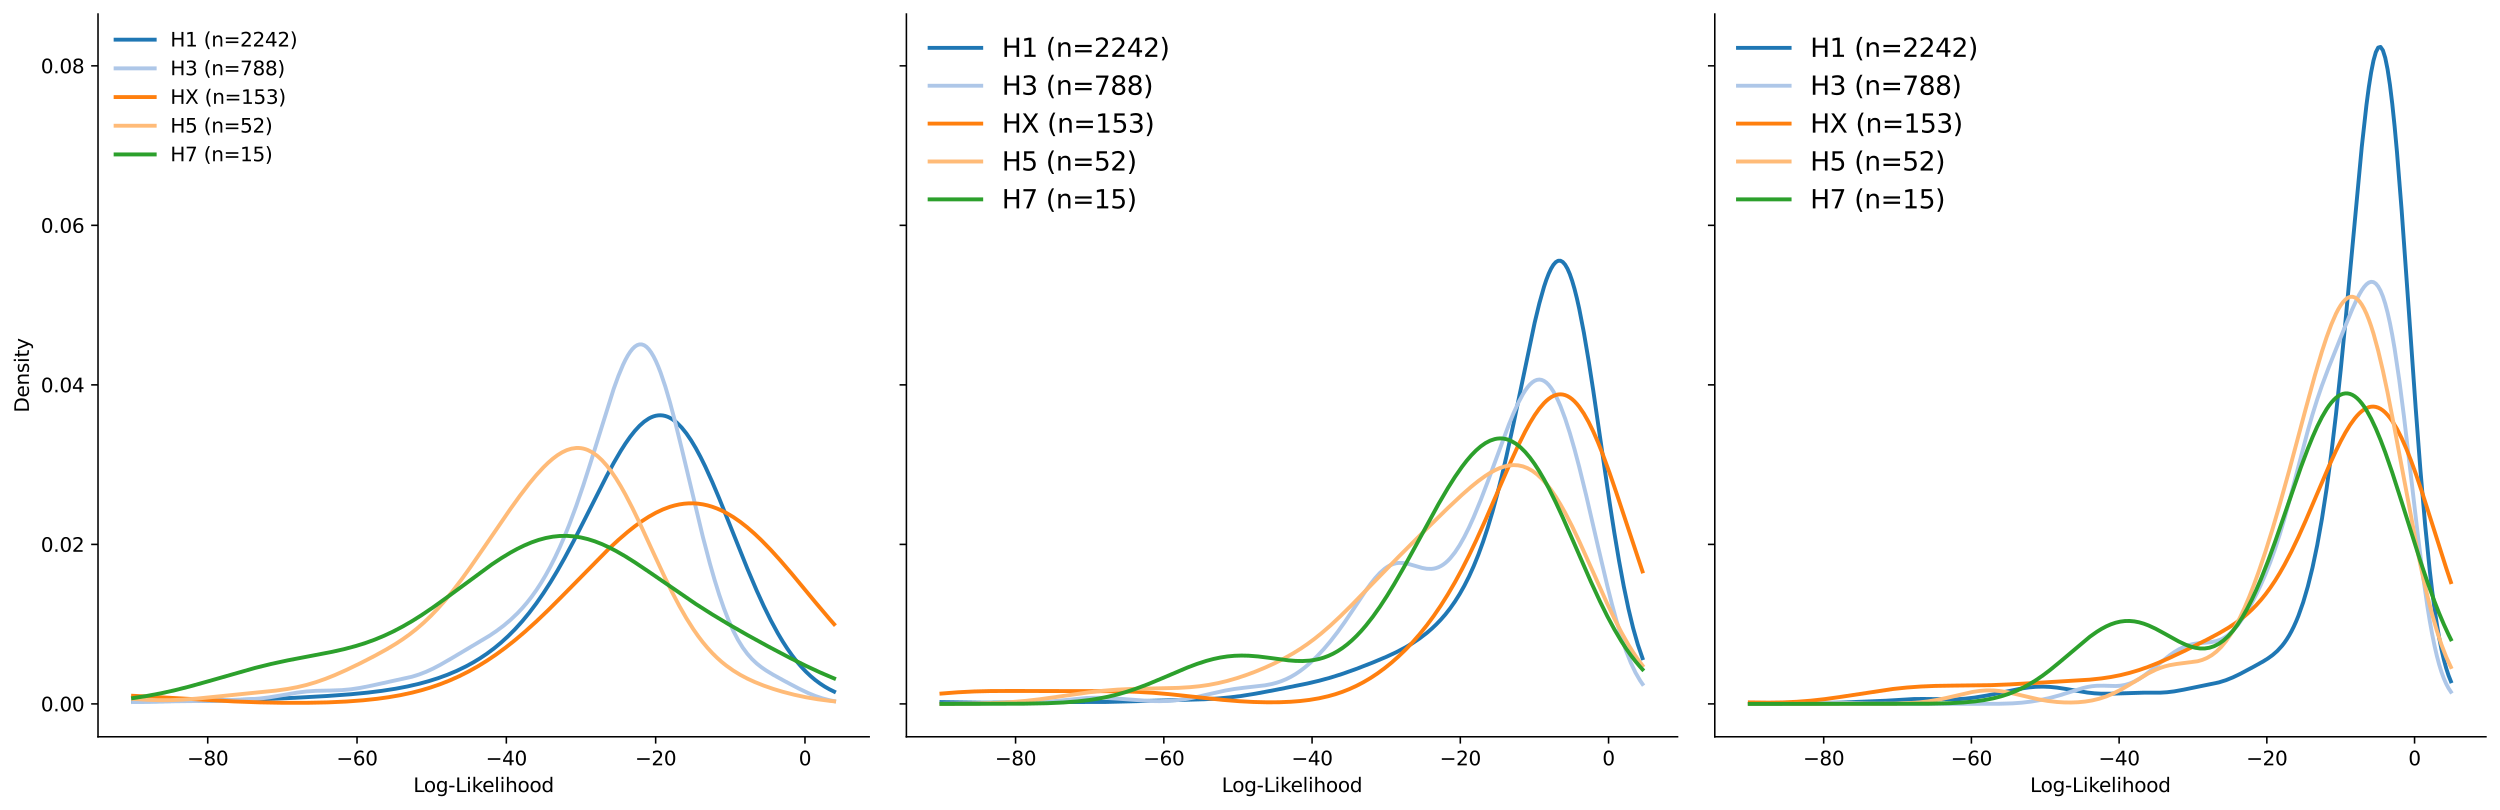 <?xml version="1.0" encoding="utf-8" standalone="no"?>
<!DOCTYPE svg PUBLIC "-//W3C//DTD SVG 1.1//EN"
  "http://www.w3.org/Graphics/SVG/1.1/DTD/svg11.dtd">
<svg xmlns:xlink="http://www.w3.org/1999/xlink" width="1279.02pt" height="414.492pt" viewBox="0 0 1279.02 414.492" xmlns="http://www.w3.org/2000/svg" version="1.1">
 <defs>
  <style type="text/css">*{stroke-linejoin: round; stroke-linecap: butt}</style>
 </defs>
 <g id="figure_1">
  <g id="patch_1">
   <path d="M 0 414.492 
L 1279.02 414.492 
L 1279.02 0 
L 0 0 
L 0 414.492 
z
" style="fill: none"/>
  </g>
  <g id="axes_1">
   <g id="patch_2">
    <path d="M 50.144 376.936 
L 444.668 376.936 
L 444.668 7.2 
L 50.144 7.2 
L 50.144 376.936 
z
" style="fill: none"/>
   </g>
   <g id="matplotlib.axis_1">
    <g id="xtick_1">
     <g id="line2d_1">
      <defs>
       <path id="m3cb0e4330d" d="M 0 0 
L 0 3.5 
" style="stroke: #000000; stroke-width: 0.8"/>
      </defs>
      <g>
       <use xlink:href="#m3cb0e4330d" x="106.271" y="376.936" style="stroke: #000000; stroke-width: 0.8"/>
      </g>
     </g>
     <g id="text_1">
      <!-- −80 -->
      <g transform="translate(95.719 391.534) scale(0.1 -0.1)">
       <defs>
        <path id="DejaVuSans-2212" d="M 678 2272 
L 4684 2272 
L 4684 1741 
L 678 1741 
L 678 2272 
z
" transform="scale(0.016)"/>
        <path id="DejaVuSans-38" d="M 2034 2216 
Q 1584 2216 1326 1975 
Q 1069 1734 1069 1313 
Q 1069 891 1326 650 
Q 1584 409 2034 409 
Q 2484 409 2743 651 
Q 3003 894 3003 1313 
Q 3003 1734 2745 1975 
Q 2488 2216 2034 2216 
z
M 1403 2484 
Q 997 2584 770 2862 
Q 544 3141 544 3541 
Q 544 4100 942 4425 
Q 1341 4750 2034 4750 
Q 2731 4750 3128 4425 
Q 3525 4100 3525 3541 
Q 3525 3141 3298 2862 
Q 3072 2584 2669 2484 
Q 3125 2378 3379 2068 
Q 3634 1759 3634 1313 
Q 3634 634 3220 271 
Q 2806 -91 2034 -91 
Q 1263 -91 848 271 
Q 434 634 434 1313 
Q 434 1759 690 2068 
Q 947 2378 1403 2484 
z
M 1172 3481 
Q 1172 3119 1398 2916 
Q 1625 2713 2034 2713 
Q 2441 2713 2670 2916 
Q 2900 3119 2900 3481 
Q 2900 3844 2670 4047 
Q 2441 4250 2034 4250 
Q 1625 4250 1398 4047 
Q 1172 3844 1172 3481 
z
" transform="scale(0.016)"/>
        <path id="DejaVuSans-30" d="M 2034 4250 
Q 1547 4250 1301 3770 
Q 1056 3291 1056 2328 
Q 1056 1369 1301 889 
Q 1547 409 2034 409 
Q 2525 409 2770 889 
Q 3016 1369 3016 2328 
Q 3016 3291 2770 3770 
Q 2525 4250 2034 4250 
z
M 2034 4750 
Q 2819 4750 3233 4129 
Q 3647 3509 3647 2328 
Q 3647 1150 3233 529 
Q 2819 -91 2034 -91 
Q 1250 -91 836 529 
Q 422 1150 422 2328 
Q 422 3509 836 4129 
Q 1250 4750 2034 4750 
z
" transform="scale(0.016)"/>
       </defs>
       <use xlink:href="#DejaVuSans-2212"/>
       <use xlink:href="#DejaVuSans-38" x="83.789"/>
       <use xlink:href="#DejaVuSans-30" x="147.412"/>
      </g>
     </g>
    </g>
    <g id="xtick_2">
     <g id="line2d_2">
      <g>
       <use xlink:href="#m3cb0e4330d" x="182.661" y="376.936" style="stroke: #000000; stroke-width: 0.8"/>
      </g>
     </g>
     <g id="text_2">
      <!-- −60 -->
      <g transform="translate(172.109 391.534) scale(0.1 -0.1)">
       <defs>
        <path id="DejaVuSans-36" d="M 2113 2584 
Q 1688 2584 1439 2293 
Q 1191 2003 1191 1497 
Q 1191 994 1439 701 
Q 1688 409 2113 409 
Q 2538 409 2786 701 
Q 3034 994 3034 1497 
Q 3034 2003 2786 2293 
Q 2538 2584 2113 2584 
z
M 3366 4563 
L 3366 3988 
Q 3128 4100 2886 4159 
Q 2644 4219 2406 4219 
Q 1781 4219 1451 3797 
Q 1122 3375 1075 2522 
Q 1259 2794 1537 2939 
Q 1816 3084 2150 3084 
Q 2853 3084 3261 2657 
Q 3669 2231 3669 1497 
Q 3669 778 3244 343 
Q 2819 -91 2113 -91 
Q 1303 -91 875 529 
Q 447 1150 447 2328 
Q 447 3434 972 4092 
Q 1497 4750 2381 4750 
Q 2619 4750 2861 4703 
Q 3103 4656 3366 4563 
z
" transform="scale(0.016)"/>
       </defs>
       <use xlink:href="#DejaVuSans-2212"/>
       <use xlink:href="#DejaVuSans-36" x="83.789"/>
       <use xlink:href="#DejaVuSans-30" x="147.412"/>
      </g>
     </g>
    </g>
    <g id="xtick_3">
     <g id="line2d_3">
      <g>
       <use xlink:href="#m3cb0e4330d" x="259.05" y="376.936" style="stroke: #000000; stroke-width: 0.8"/>
      </g>
     </g>
     <g id="text_3">
      <!-- −40 -->
      <g transform="translate(248.498 391.534) scale(0.1 -0.1)">
       <defs>
        <path id="DejaVuSans-34" d="M 2419 4116 
L 825 1625 
L 2419 1625 
L 2419 4116 
z
M 2253 4666 
L 3047 4666 
L 3047 1625 
L 3713 1625 
L 3713 1100 
L 3047 1100 
L 3047 0 
L 2419 0 
L 2419 1100 
L 313 1100 
L 313 1709 
L 2253 4666 
z
" transform="scale(0.016)"/>
       </defs>
       <use xlink:href="#DejaVuSans-2212"/>
       <use xlink:href="#DejaVuSans-34" x="83.789"/>
       <use xlink:href="#DejaVuSans-30" x="147.412"/>
      </g>
     </g>
    </g>
    <g id="xtick_4">
     <g id="line2d_4">
      <g>
       <use xlink:href="#m3cb0e4330d" x="335.44" y="376.936" style="stroke: #000000; stroke-width: 0.8"/>
      </g>
     </g>
     <g id="text_4">
      <!-- −20 -->
      <g transform="translate(324.887 391.534) scale(0.1 -0.1)">
       <defs>
        <path id="DejaVuSans-32" d="M 1228 531 
L 3431 531 
L 3431 0 
L 469 0 
L 469 531 
Q 828 903 1448 1529 
Q 2069 2156 2228 2338 
Q 2531 2678 2651 2914 
Q 2772 3150 2772 3378 
Q 2772 3750 2511 3984 
Q 2250 4219 1831 4219 
Q 1534 4219 1204 4116 
Q 875 4013 500 3803 
L 500 4441 
Q 881 4594 1212 4672 
Q 1544 4750 1819 4750 
Q 2544 4750 2975 4387 
Q 3406 4025 3406 3419 
Q 3406 3131 3298 2873 
Q 3191 2616 2906 2266 
Q 2828 2175 2409 1742 
Q 1991 1309 1228 531 
z
" transform="scale(0.016)"/>
       </defs>
       <use xlink:href="#DejaVuSans-2212"/>
       <use xlink:href="#DejaVuSans-32" x="83.789"/>
       <use xlink:href="#DejaVuSans-30" x="147.412"/>
      </g>
     </g>
    </g>
    <g id="xtick_5">
     <g id="line2d_5">
      <g>
       <use xlink:href="#m3cb0e4330d" x="411.829" y="376.936" style="stroke: #000000; stroke-width: 0.8"/>
      </g>
     </g>
     <g id="text_5">
      <!-- 0 -->
      <g transform="translate(408.648 391.534) scale(0.1 -0.1)">
       <use xlink:href="#DejaVuSans-30"/>
      </g>
     </g>
    </g>
    <g id="text_6">
     <!-- Log-Likelihood -->
     <g transform="translate(211.464 405.213) scale(0.1 -0.1)">
      <defs>
       <path id="DejaVuSans-4c" d="M 628 4666 
L 1259 4666 
L 1259 531 
L 3531 531 
L 3531 0 
L 628 0 
L 628 4666 
z
" transform="scale(0.016)"/>
       <path id="DejaVuSans-6f" d="M 1959 3097 
Q 1497 3097 1228 2736 
Q 959 2375 959 1747 
Q 959 1119 1226 758 
Q 1494 397 1959 397 
Q 2419 397 2687 759 
Q 2956 1122 2956 1747 
Q 2956 2369 2687 2733 
Q 2419 3097 1959 3097 
z
M 1959 3584 
Q 2709 3584 3137 3096 
Q 3566 2609 3566 1747 
Q 3566 888 3137 398 
Q 2709 -91 1959 -91 
Q 1206 -91 779 398 
Q 353 888 353 1747 
Q 353 2609 779 3096 
Q 1206 3584 1959 3584 
z
" transform="scale(0.016)"/>
       <path id="DejaVuSans-67" d="M 2906 1791 
Q 2906 2416 2648 2759 
Q 2391 3103 1925 3103 
Q 1463 3103 1205 2759 
Q 947 2416 947 1791 
Q 947 1169 1205 825 
Q 1463 481 1925 481 
Q 2391 481 2648 825 
Q 2906 1169 2906 1791 
z
M 3481 434 
Q 3481 -459 3084 -895 
Q 2688 -1331 1869 -1331 
Q 1566 -1331 1297 -1286 
Q 1028 -1241 775 -1147 
L 775 -588 
Q 1028 -725 1275 -790 
Q 1522 -856 1778 -856 
Q 2344 -856 2625 -561 
Q 2906 -266 2906 331 
L 2906 616 
Q 2728 306 2450 153 
Q 2172 0 1784 0 
Q 1141 0 747 490 
Q 353 981 353 1791 
Q 353 2603 747 3093 
Q 1141 3584 1784 3584 
Q 2172 3584 2450 3431 
Q 2728 3278 2906 2969 
L 2906 3500 
L 3481 3500 
L 3481 434 
z
" transform="scale(0.016)"/>
       <path id="DejaVuSans-2d" d="M 313 2009 
L 1997 2009 
L 1997 1497 
L 313 1497 
L 313 2009 
z
" transform="scale(0.016)"/>
       <path id="DejaVuSans-69" d="M 603 3500 
L 1178 3500 
L 1178 0 
L 603 0 
L 603 3500 
z
M 603 4863 
L 1178 4863 
L 1178 4134 
L 603 4134 
L 603 4863 
z
" transform="scale(0.016)"/>
       <path id="DejaVuSans-6b" d="M 581 4863 
L 1159 4863 
L 1159 1991 
L 2875 3500 
L 3609 3500 
L 1753 1863 
L 3688 0 
L 2938 0 
L 1159 1709 
L 1159 0 
L 581 0 
L 581 4863 
z
" transform="scale(0.016)"/>
       <path id="DejaVuSans-65" d="M 3597 1894 
L 3597 1613 
L 953 1613 
Q 991 1019 1311 708 
Q 1631 397 2203 397 
Q 2534 397 2845 478 
Q 3156 559 3463 722 
L 3463 178 
Q 3153 47 2828 -22 
Q 2503 -91 2169 -91 
Q 1331 -91 842 396 
Q 353 884 353 1716 
Q 353 2575 817 3079 
Q 1281 3584 2069 3584 
Q 2775 3584 3186 3129 
Q 3597 2675 3597 1894 
z
M 3022 2063 
Q 3016 2534 2758 2815 
Q 2500 3097 2075 3097 
Q 1594 3097 1305 2825 
Q 1016 2553 972 2059 
L 3022 2063 
z
" transform="scale(0.016)"/>
       <path id="DejaVuSans-6c" d="M 603 4863 
L 1178 4863 
L 1178 0 
L 603 0 
L 603 4863 
z
" transform="scale(0.016)"/>
       <path id="DejaVuSans-68" d="M 3513 2113 
L 3513 0 
L 2938 0 
L 2938 2094 
Q 2938 2591 2744 2837 
Q 2550 3084 2163 3084 
Q 1697 3084 1428 2787 
Q 1159 2491 1159 1978 
L 1159 0 
L 581 0 
L 581 4863 
L 1159 4863 
L 1159 2956 
Q 1366 3272 1645 3428 
Q 1925 3584 2291 3584 
Q 2894 3584 3203 3211 
Q 3513 2838 3513 2113 
z
" transform="scale(0.016)"/>
       <path id="DejaVuSans-64" d="M 2906 2969 
L 2906 4863 
L 3481 4863 
L 3481 0 
L 2906 0 
L 2906 525 
Q 2725 213 2448 61 
Q 2172 -91 1784 -91 
Q 1150 -91 751 415 
Q 353 922 353 1747 
Q 353 2572 751 3078 
Q 1150 3584 1784 3584 
Q 2172 3584 2448 3432 
Q 2725 3281 2906 2969 
z
M 947 1747 
Q 947 1113 1208 752 
Q 1469 391 1925 391 
Q 2381 391 2643 752 
Q 2906 1113 2906 1747 
Q 2906 2381 2643 2742 
Q 2381 3103 1925 3103 
Q 1469 3103 1208 2742 
Q 947 2381 947 1747 
z
" transform="scale(0.016)"/>
      </defs>
      <use xlink:href="#DejaVuSans-4c"/>
      <use xlink:href="#DejaVuSans-6f" x="53.963"/>
      <use xlink:href="#DejaVuSans-67" x="115.145"/>
      <use xlink:href="#DejaVuSans-2d" x="178.621"/>
      <use xlink:href="#DejaVuSans-4c" x="214.705"/>
      <use xlink:href="#DejaVuSans-69" x="270.418"/>
      <use xlink:href="#DejaVuSans-6b" x="298.201"/>
      <use xlink:href="#DejaVuSans-65" x="352.486"/>
      <use xlink:href="#DejaVuSans-6c" x="414.01"/>
      <use xlink:href="#DejaVuSans-69" x="441.793"/>
      <use xlink:href="#DejaVuSans-68" x="469.576"/>
      <use xlink:href="#DejaVuSans-6f" x="532.955"/>
      <use xlink:href="#DejaVuSans-6f" x="594.137"/>
      <use xlink:href="#DejaVuSans-64" x="655.318"/>
     </g>
    </g>
   </g>
   <g id="matplotlib.axis_2">
    <g id="ytick_1">
     <g id="line2d_6">
      <defs>
       <path id="m28068c36ae" d="M 0 0 
L -3.5 0 
" style="stroke: #000000; stroke-width: 0.8"/>
      </defs>
      <g>
       <use xlink:href="#m28068c36ae" x="50.144" y="360.13" style="stroke: #000000; stroke-width: 0.8"/>
      </g>
     </g>
     <g id="text_7">
      <!-- 0.00 -->
      <g transform="translate(20.878 363.929) scale(0.1 -0.1)">
       <defs>
        <path id="DejaVuSans-2e" d="M 684 794 
L 1344 794 
L 1344 0 
L 684 0 
L 684 794 
z
" transform="scale(0.016)"/>
       </defs>
       <use xlink:href="#DejaVuSans-30"/>
       <use xlink:href="#DejaVuSans-2e" x="63.623"/>
       <use xlink:href="#DejaVuSans-30" x="95.41"/>
       <use xlink:href="#DejaVuSans-30" x="159.033"/>
      </g>
     </g>
    </g>
    <g id="ytick_2">
     <g id="line2d_7">
      <g>
       <use xlink:href="#m28068c36ae" x="50.144" y="278.515" style="stroke: #000000; stroke-width: 0.8"/>
      </g>
     </g>
     <g id="text_8">
      <!-- 0.02 -->
      <g transform="translate(20.878 282.315) scale(0.1 -0.1)">
       <use xlink:href="#DejaVuSans-30"/>
       <use xlink:href="#DejaVuSans-2e" x="63.623"/>
       <use xlink:href="#DejaVuSans-30" x="95.41"/>
       <use xlink:href="#DejaVuSans-32" x="159.033"/>
      </g>
     </g>
    </g>
    <g id="ytick_3">
     <g id="line2d_8">
      <g>
       <use xlink:href="#m28068c36ae" x="50.144" y="196.901" style="stroke: #000000; stroke-width: 0.8"/>
      </g>
     </g>
     <g id="text_9">
      <!-- 0.04 -->
      <g transform="translate(20.878 200.7) scale(0.1 -0.1)">
       <use xlink:href="#DejaVuSans-30"/>
       <use xlink:href="#DejaVuSans-2e" x="63.623"/>
       <use xlink:href="#DejaVuSans-30" x="95.41"/>
       <use xlink:href="#DejaVuSans-34" x="159.033"/>
      </g>
     </g>
    </g>
    <g id="ytick_4">
     <g id="line2d_9">
      <g>
       <use xlink:href="#m28068c36ae" x="50.144" y="115.286" style="stroke: #000000; stroke-width: 0.8"/>
      </g>
     </g>
     <g id="text_10">
      <!-- 0.06 -->
      <g transform="translate(20.878 119.086) scale(0.1 -0.1)">
       <use xlink:href="#DejaVuSans-30"/>
       <use xlink:href="#DejaVuSans-2e" x="63.623"/>
       <use xlink:href="#DejaVuSans-30" x="95.41"/>
       <use xlink:href="#DejaVuSans-36" x="159.033"/>
      </g>
     </g>
    </g>
    <g id="ytick_5">
     <g id="line2d_10">
      <g>
       <use xlink:href="#m28068c36ae" x="50.144" y="33.672" style="stroke: #000000; stroke-width: 0.8"/>
      </g>
     </g>
     <g id="text_11">
      <!-- 0.08 -->
      <g transform="translate(20.878 37.471) scale(0.1 -0.1)">
       <use xlink:href="#DejaVuSans-30"/>
       <use xlink:href="#DejaVuSans-2e" x="63.623"/>
       <use xlink:href="#DejaVuSans-30" x="95.41"/>
       <use xlink:href="#DejaVuSans-38" x="159.033"/>
      </g>
     </g>
    </g>
    <g id="text_12">
     <!-- Density -->
     <g transform="translate(14.798 211.077) rotate(-90) scale(0.1 -0.1)">
      <defs>
       <path id="DejaVuSans-44" d="M 1259 4147 
L 1259 519 
L 2022 519 
Q 2988 519 3436 956 
Q 3884 1394 3884 2338 
Q 3884 3275 3436 3711 
Q 2988 4147 2022 4147 
L 1259 4147 
z
M 628 4666 
L 1925 4666 
Q 3281 4666 3915 4102 
Q 4550 3538 4550 2338 
Q 4550 1131 3912 565 
Q 3275 0 1925 0 
L 628 0 
L 628 4666 
z
" transform="scale(0.016)"/>
       <path id="DejaVuSans-6e" d="M 3513 2113 
L 3513 0 
L 2938 0 
L 2938 2094 
Q 2938 2591 2744 2837 
Q 2550 3084 2163 3084 
Q 1697 3084 1428 2787 
Q 1159 2491 1159 1978 
L 1159 0 
L 581 0 
L 581 3500 
L 1159 3500 
L 1159 2956 
Q 1366 3272 1645 3428 
Q 1925 3584 2291 3584 
Q 2894 3584 3203 3211 
Q 3513 2838 3513 2113 
z
" transform="scale(0.016)"/>
       <path id="DejaVuSans-73" d="M 2834 3397 
L 2834 2853 
Q 2591 2978 2328 3040 
Q 2066 3103 1784 3103 
Q 1356 3103 1142 2972 
Q 928 2841 928 2578 
Q 928 2378 1081 2264 
Q 1234 2150 1697 2047 
L 1894 2003 
Q 2506 1872 2764 1633 
Q 3022 1394 3022 966 
Q 3022 478 2636 193 
Q 2250 -91 1575 -91 
Q 1294 -91 989 -36 
Q 684 19 347 128 
L 347 722 
Q 666 556 975 473 
Q 1284 391 1588 391 
Q 1994 391 2212 530 
Q 2431 669 2431 922 
Q 2431 1156 2273 1281 
Q 2116 1406 1581 1522 
L 1381 1569 
Q 847 1681 609 1914 
Q 372 2147 372 2553 
Q 372 3047 722 3315 
Q 1072 3584 1716 3584 
Q 2034 3584 2315 3537 
Q 2597 3491 2834 3397 
z
" transform="scale(0.016)"/>
       <path id="DejaVuSans-74" d="M 1172 4494 
L 1172 3500 
L 2356 3500 
L 2356 3053 
L 1172 3053 
L 1172 1153 
Q 1172 725 1289 603 
Q 1406 481 1766 481 
L 2356 481 
L 2356 0 
L 1766 0 
Q 1100 0 847 248 
Q 594 497 594 1153 
L 594 3053 
L 172 3053 
L 172 3500 
L 594 3500 
L 594 4494 
L 1172 4494 
z
" transform="scale(0.016)"/>
       <path id="DejaVuSans-79" d="M 2059 -325 
Q 1816 -950 1584 -1140 
Q 1353 -1331 966 -1331 
L 506 -1331 
L 506 -850 
L 844 -850 
Q 1081 -850 1212 -737 
Q 1344 -625 1503 -206 
L 1606 56 
L 191 3500 
L 800 3500 
L 1894 763 
L 2988 3500 
L 3597 3500 
L 2059 -325 
z
" transform="scale(0.016)"/>
      </defs>
      <use xlink:href="#DejaVuSans-44"/>
      <use xlink:href="#DejaVuSans-65" x="77.002"/>
      <use xlink:href="#DejaVuSans-6e" x="138.525"/>
      <use xlink:href="#DejaVuSans-73" x="201.904"/>
      <use xlink:href="#DejaVuSans-69" x="254.004"/>
      <use xlink:href="#DejaVuSans-74" x="281.787"/>
      <use xlink:href="#DejaVuSans-79" x="320.996"/>
     </g>
    </g>
   </g>
   <g id="line2d_11">
    <path d="M 68.077 358.871 
L 99.264 358.561 
L 117.257 358.267 
L 132.851 357.791 
L 150.844 357.003 
L 167.637 356.059 
L 179.633 355.169 
L 188.029 354.353 
L 195.226 353.466 
L 202.424 352.35 
L 208.421 351.203 
L 214.419 349.819 
L 219.217 348.511 
L 224.015 346.999 
L 228.813 345.253 
L 233.611 343.241 
L 238.409 340.923 
L 242.008 338.959 
L 245.606 336.779 
L 249.205 334.361 
L 252.804 331.679 
L 256.402 328.711 
L 260.001 325.428 
L 263.599 321.807 
L 267.198 317.823 
L 270.797 313.456 
L 274.395 308.688 
L 277.994 303.512 
L 281.592 297.927 
L 285.191 291.947 
L 288.789 285.598 
L 293.587 276.636 
L 299.585 264.863 
L 310.381 243.508 
L 313.979 236.848 
L 317.578 230.678 
L 319.977 226.917 
L 322.376 223.496 
L 324.775 220.461 
L 327.174 217.857 
L 329.573 215.725 
L 331.972 214.102 
L 333.172 213.491 
L 334.371 213.019 
L 335.571 212.688 
L 336.77 212.501 
L 337.97 212.46 
L 339.169 212.567 
L 340.369 212.822 
L 341.569 213.227 
L 342.768 213.781 
L 343.968 214.485 
L 345.167 215.337 
L 346.367 216.335 
L 348.766 218.764 
L 351.165 221.75 
L 353.564 225.265 
L 355.963 229.271 
L 358.362 233.726 
L 360.761 238.582 
L 364.36 246.499 
L 367.958 255.004 
L 373.956 269.937 
L 382.352 290.917 
L 387.15 302.202 
L 390.749 310.088 
L 394.348 317.377 
L 397.946 324.006 
L 400.345 328.043 
L 402.744 331.769 
L 405.143 335.186 
L 407.542 338.3 
L 409.941 341.118 
L 412.341 343.654 
L 414.74 345.922 
L 417.139 347.937 
L 419.538 349.717 
L 421.937 351.28 
L 424.336 352.645 
L 426.735 353.83 
L 426.735 353.83 
" clip-path="url(#p902c24c084)" style="fill: none; stroke: #1f77b4; stroke-width: 2; stroke-linecap: square"/>
   </g>
   <g id="line2d_12">
    <path d="M 68.077 359.18 
L 82.471 358.857 
L 102.863 358.625 
L 128.053 357.762 
L 132.851 357.375 
L 137.649 356.784 
L 143.647 355.793 
L 152.043 354.346 
L 156.842 353.76 
L 161.64 353.44 
L 168.837 353.281 
L 174.834 353.071 
L 179.633 352.633 
L 184.431 351.904 
L 190.428 350.703 
L 210.82 346.206 
L 214.419 345.073 
L 218.017 343.683 
L 221.616 342.028 
L 225.215 340.144 
L 231.212 336.693 
L 250.405 325.252 
L 254.003 322.821 
L 257.602 320.132 
L 261.2 317.11 
L 264.799 313.68 
L 267.198 311.128 
L 269.597 308.333 
L 271.996 305.27 
L 274.395 301.914 
L 276.794 298.241 
L 279.193 294.228 
L 281.592 289.857 
L 283.991 285.112 
L 286.39 279.98 
L 288.789 274.451 
L 291.188 268.522 
L 294.787 258.884 
L 298.386 248.401 
L 301.984 237.202 
L 313.979 198.922 
L 316.378 192.322 
L 318.778 186.575 
L 319.977 184.092 
L 321.177 181.905 
L 322.376 180.04 
L 323.576 178.518 
L 324.775 177.359 
L 325.975 176.581 
L 327.174 176.196 
L 328.374 176.213 
L 329.573 176.638 
L 330.773 177.472 
L 331.972 178.712 
L 333.172 180.351 
L 334.371 182.378 
L 335.571 184.78 
L 336.77 187.539 
L 337.97 190.634 
L 340.369 197.741 
L 342.768 205.9 
L 345.167 214.891 
L 348.766 229.451 
L 359.561 274.548 
L 363.16 288.217 
L 365.559 296.592 
L 367.958 304.277 
L 370.357 311.216 
L 372.756 317.374 
L 375.155 322.748 
L 377.554 327.358 
L 379.953 331.254 
L 382.352 334.51 
L 384.751 337.213 
L 387.15 339.466 
L 389.55 341.368 
L 391.949 343.019 
L 395.547 345.2 
L 401.545 348.515 
L 408.742 352.313 
L 413.54 354.601 
L 417.139 356.077 
L 420.737 357.294 
L 424.336 358.241 
L 426.735 358.729 
L 426.735 358.729 
" clip-path="url(#p902c24c084)" style="fill: none; stroke: #aec7e8; stroke-width: 2; stroke-linecap: square"/>
   </g>
   <g id="line2d_13">
    <path d="M 68.077 355.976 
L 83.67 356.816 
L 119.656 358.852 
L 132.851 359.328 
L 144.846 359.556 
L 156.842 359.563 
L 167.637 359.34 
L 177.233 358.906 
L 185.63 358.286 
L 192.827 357.527 
L 198.825 356.697 
L 204.823 355.652 
L 210.82 354.36 
L 215.618 353.124 
L 220.416 351.687 
L 225.215 350.032 
L 230.013 348.143 
L 234.811 346.002 
L 239.609 343.599 
L 244.407 340.921 
L 249.205 337.962 
L 254.003 334.721 
L 258.801 331.198 
L 263.599 327.402 
L 268.397 323.345 
L 274.395 317.939 
L 280.393 312.21 
L 287.59 305.011 
L 311.58 280.668 
L 316.378 276.228 
L 321.177 272.1 
L 324.775 269.255 
L 328.374 266.658 
L 331.972 264.337 
L 335.571 262.319 
L 339.169 260.627 
L 342.768 259.283 
L 345.167 258.589 
L 347.566 258.061 
L 349.965 257.704 
L 352.364 257.521 
L 354.763 257.513 
L 357.162 257.682 
L 359.561 258.029 
L 361.96 258.554 
L 364.36 259.256 
L 366.759 260.132 
L 369.158 261.181 
L 371.557 262.4 
L 375.155 264.536 
L 378.754 267.027 
L 382.352 269.851 
L 385.951 272.985 
L 389.55 276.4 
L 394.348 281.335 
L 399.146 286.631 
L 405.143 293.619 
L 417.139 308.101 
L 424.336 316.609 
L 426.735 319.347 
L 426.735 319.347 
" clip-path="url(#p902c24c084)" style="fill: none; stroke: #ff7f0e; stroke-width: 2; stroke-linecap: square"/>
   </g>
   <g id="line2d_14">
    <path d="M 68.077 357.544 
L 75.274 358.02 
L 81.271 358.217 
L 87.269 358.198 
L 93.267 357.962 
L 100.464 357.435 
L 110.06 356.471 
L 128.053 354.632 
L 141.248 353.305 
L 147.245 352.457 
L 152.043 351.559 
L 156.842 350.415 
L 161.64 349.003 
L 166.438 347.325 
L 171.236 345.409 
L 177.233 342.747 
L 184.431 339.279 
L 191.628 335.585 
L 197.625 332.286 
L 202.424 329.414 
L 206.022 327.062 
L 209.621 324.492 
L 213.219 321.664 
L 216.818 318.543 
L 220.416 315.106 
L 224.015 311.343 
L 227.614 307.258 
L 231.212 302.869 
L 236.01 296.602 
L 240.808 289.953 
L 248.006 279.528 
L 261.2 260.272 
L 265.998 253.622 
L 270.797 247.373 
L 274.395 243.05 
L 277.994 239.132 
L 280.393 236.792 
L 282.792 234.705 
L 285.191 232.903 
L 287.59 231.419 
L 289.989 230.285 
L 292.388 229.532 
L 294.787 229.188 
L 295.987 229.178 
L 297.186 229.279 
L 298.386 229.494 
L 299.585 229.825 
L 300.785 230.273 
L 303.184 231.526 
L 305.583 233.259 
L 307.982 235.468 
L 310.381 238.143 
L 312.78 241.265 
L 315.179 244.806 
L 317.578 248.734 
L 319.977 253.008 
L 323.576 259.962 
L 327.174 267.411 
L 334.371 283.031 
L 340.369 295.889 
L 343.968 303.193 
L 347.566 310.03 
L 351.165 316.312 
L 354.763 321.985 
L 357.162 325.417 
L 359.561 328.57 
L 361.96 331.451 
L 364.36 334.07 
L 366.759 336.443 
L 369.158 338.588 
L 371.557 340.524 
L 375.155 343.08 
L 378.754 345.278 
L 382.352 347.182 
L 385.951 348.849 
L 390.749 350.777 
L 395.547 352.442 
L 400.345 353.892 
L 406.343 355.443 
L 412.341 356.724 
L 418.338 357.749 
L 424.336 358.534 
L 426.735 358.787 
L 426.735 358.787 
" clip-path="url(#p902c24c084)" style="fill: none; stroke: #ffbb78; stroke-width: 2; stroke-linecap: square"/>
   </g>
   <g id="line2d_15">
    <path d="M 68.077 357.132 
L 75.274 356.026 
L 82.471 354.671 
L 89.668 353.071 
L 96.865 351.252 
L 106.461 348.573 
L 130.452 341.726 
L 138.849 339.654 
L 147.245 337.836 
L 158.041 335.77 
L 170.036 333.457 
L 176.034 332.105 
L 182.032 330.511 
L 186.83 329.012 
L 191.628 327.281 
L 196.426 325.295 
L 201.224 323.044 
L 206.022 320.527 
L 210.82 317.754 
L 215.618 314.745 
L 221.616 310.698 
L 228.813 305.524 
L 251.604 288.777 
L 256.402 285.603 
L 261.2 282.697 
L 264.799 280.733 
L 268.397 278.984 
L 271.996 277.473 
L 275.595 276.223 
L 279.193 275.253 
L 282.792 274.577 
L 286.39 274.207 
L 289.989 274.149 
L 293.587 274.404 
L 297.186 274.967 
L 300.785 275.829 
L 304.383 276.975 
L 307.982 278.385 
L 311.58 280.035 
L 315.179 281.899 
L 319.977 284.665 
L 324.775 287.684 
L 331.972 292.526 
L 355.963 308.991 
L 364.36 314.323 
L 372.756 319.374 
L 382.352 324.871 
L 393.148 330.799 
L 403.944 336.477 
L 412.341 340.658 
L 419.538 344.008 
L 425.535 346.589 
L 426.735 347.079 
L 426.735 347.079 
" clip-path="url(#p902c24c084)" style="fill: none; stroke: #2ca02c; stroke-width: 2; stroke-linecap: square"/>
   </g>
   <g id="patch_3">
    <path d="M 50.144 376.936 
L 50.144 7.2 
" style="fill: none; stroke: #000000; stroke-width: 0.8; stroke-linejoin: miter; stroke-linecap: square"/>
   </g>
   <g id="patch_4">
    <path d="M 50.144 376.936 
L 444.668 376.936 
" style="fill: none; stroke: #000000; stroke-width: 0.8; stroke-linejoin: miter; stroke-linecap: square"/>
   </g>
   <g id="legend_1">
    <g id="line2d_16">
     <path d="M 59.144 20.298 
L 69.144 20.298 
L 79.144 20.298 
" style="fill: none; stroke: #1f77b4; stroke-width: 2; stroke-linecap: square"/>
    </g>
    <g id="text_13">
     <!-- H1 (n=2242) -->
     <g transform="translate(87.144 23.798) scale(0.1 -0.1)">
      <defs>
       <path id="DejaVuSans-48" d="M 628 4666 
L 1259 4666 
L 1259 2753 
L 3553 2753 
L 3553 4666 
L 4184 4666 
L 4184 0 
L 3553 0 
L 3553 2222 
L 1259 2222 
L 1259 0 
L 628 0 
L 628 4666 
z
" transform="scale(0.016)"/>
       <path id="DejaVuSans-31" d="M 794 531 
L 1825 531 
L 1825 4091 
L 703 3866 
L 703 4441 
L 1819 4666 
L 2450 4666 
L 2450 531 
L 3481 531 
L 3481 0 
L 794 0 
L 794 531 
z
" transform="scale(0.016)"/>
       <path id="DejaVuSans-20" transform="scale(0.016)"/>
       <path id="DejaVuSans-28" d="M 1984 4856 
Q 1566 4138 1362 3434 
Q 1159 2731 1159 2009 
Q 1159 1288 1364 580 
Q 1569 -128 1984 -844 
L 1484 -844 
Q 1016 -109 783 600 
Q 550 1309 550 2009 
Q 550 2706 781 3412 
Q 1013 4119 1484 4856 
L 1984 4856 
z
" transform="scale(0.016)"/>
       <path id="DejaVuSans-3d" d="M 678 2906 
L 4684 2906 
L 4684 2381 
L 678 2381 
L 678 2906 
z
M 678 1631 
L 4684 1631 
L 4684 1100 
L 678 1100 
L 678 1631 
z
" transform="scale(0.016)"/>
       <path id="DejaVuSans-29" d="M 513 4856 
L 1013 4856 
Q 1481 4119 1714 3412 
Q 1947 2706 1947 2009 
Q 1947 1309 1714 600 
Q 1481 -109 1013 -844 
L 513 -844 
Q 928 -128 1133 580 
Q 1338 1288 1338 2009 
Q 1338 2731 1133 3434 
Q 928 4138 513 4856 
z
" transform="scale(0.016)"/>
      </defs>
      <use xlink:href="#DejaVuSans-48"/>
      <use xlink:href="#DejaVuSans-31" x="75.195"/>
      <use xlink:href="#DejaVuSans-20" x="138.818"/>
      <use xlink:href="#DejaVuSans-28" x="170.605"/>
      <use xlink:href="#DejaVuSans-6e" x="209.619"/>
      <use xlink:href="#DejaVuSans-3d" x="272.998"/>
      <use xlink:href="#DejaVuSans-32" x="356.787"/>
      <use xlink:href="#DejaVuSans-32" x="420.41"/>
      <use xlink:href="#DejaVuSans-34" x="484.033"/>
      <use xlink:href="#DejaVuSans-32" x="547.656"/>
      <use xlink:href="#DejaVuSans-29" x="611.279"/>
     </g>
    </g>
    <g id="line2d_17">
     <path d="M 59.144 34.977 
L 69.144 34.977 
L 79.144 34.977 
" style="fill: none; stroke: #aec7e8; stroke-width: 2; stroke-linecap: square"/>
    </g>
    <g id="text_14">
     <!-- H3 (n=788) -->
     <g transform="translate(87.144 38.477) scale(0.1 -0.1)">
      <defs>
       <path id="DejaVuSans-33" d="M 2597 2516 
Q 3050 2419 3304 2112 
Q 3559 1806 3559 1356 
Q 3559 666 3084 287 
Q 2609 -91 1734 -91 
Q 1441 -91 1130 -33 
Q 819 25 488 141 
L 488 750 
Q 750 597 1062 519 
Q 1375 441 1716 441 
Q 2309 441 2620 675 
Q 2931 909 2931 1356 
Q 2931 1769 2642 2001 
Q 2353 2234 1838 2234 
L 1294 2234 
L 1294 2753 
L 1863 2753 
Q 2328 2753 2575 2939 
Q 2822 3125 2822 3475 
Q 2822 3834 2567 4026 
Q 2313 4219 1838 4219 
Q 1578 4219 1281 4162 
Q 984 4106 628 3988 
L 628 4550 
Q 988 4650 1302 4700 
Q 1616 4750 1894 4750 
Q 2613 4750 3031 4423 
Q 3450 4097 3450 3541 
Q 3450 3153 3228 2886 
Q 3006 2619 2597 2516 
z
" transform="scale(0.016)"/>
       <path id="DejaVuSans-37" d="M 525 4666 
L 3525 4666 
L 3525 4397 
L 1831 0 
L 1172 0 
L 2766 4134 
L 525 4134 
L 525 4666 
z
" transform="scale(0.016)"/>
      </defs>
      <use xlink:href="#DejaVuSans-48"/>
      <use xlink:href="#DejaVuSans-33" x="75.195"/>
      <use xlink:href="#DejaVuSans-20" x="138.818"/>
      <use xlink:href="#DejaVuSans-28" x="170.605"/>
      <use xlink:href="#DejaVuSans-6e" x="209.619"/>
      <use xlink:href="#DejaVuSans-3d" x="272.998"/>
      <use xlink:href="#DejaVuSans-37" x="356.787"/>
      <use xlink:href="#DejaVuSans-38" x="420.41"/>
      <use xlink:href="#DejaVuSans-38" x="484.033"/>
      <use xlink:href="#DejaVuSans-29" x="547.656"/>
     </g>
    </g>
    <g id="line2d_18">
     <path d="M 59.144 49.655 
L 69.144 49.655 
L 79.144 49.655 
" style="fill: none; stroke: #ff7f0e; stroke-width: 2; stroke-linecap: square"/>
    </g>
    <g id="text_15">
     <!-- HX (n=153) -->
     <g transform="translate(87.144 53.155) scale(0.1 -0.1)">
      <defs>
       <path id="DejaVuSans-58" d="M 403 4666 
L 1081 4666 
L 2241 2931 
L 3406 4666 
L 4084 4666 
L 2584 2425 
L 4184 0 
L 3506 0 
L 2194 1984 
L 872 0 
L 191 0 
L 1856 2491 
L 403 4666 
z
" transform="scale(0.016)"/>
       <path id="DejaVuSans-35" d="M 691 4666 
L 3169 4666 
L 3169 4134 
L 1269 4134 
L 1269 2991 
Q 1406 3038 1543 3061 
Q 1681 3084 1819 3084 
Q 2600 3084 3056 2656 
Q 3513 2228 3513 1497 
Q 3513 744 3044 326 
Q 2575 -91 1722 -91 
Q 1428 -91 1123 -41 
Q 819 9 494 109 
L 494 744 
Q 775 591 1075 516 
Q 1375 441 1709 441 
Q 2250 441 2565 725 
Q 2881 1009 2881 1497 
Q 2881 1984 2565 2268 
Q 2250 2553 1709 2553 
Q 1456 2553 1204 2497 
Q 953 2441 691 2322 
L 691 4666 
z
" transform="scale(0.016)"/>
      </defs>
      <use xlink:href="#DejaVuSans-48"/>
      <use xlink:href="#DejaVuSans-58" x="75.195"/>
      <use xlink:href="#DejaVuSans-20" x="143.701"/>
      <use xlink:href="#DejaVuSans-28" x="175.488"/>
      <use xlink:href="#DejaVuSans-6e" x="214.502"/>
      <use xlink:href="#DejaVuSans-3d" x="277.881"/>
      <use xlink:href="#DejaVuSans-31" x="361.67"/>
      <use xlink:href="#DejaVuSans-35" x="425.293"/>
      <use xlink:href="#DejaVuSans-33" x="488.916"/>
      <use xlink:href="#DejaVuSans-29" x="552.539"/>
     </g>
    </g>
    <g id="line2d_19">
     <path d="M 59.144 64.333 
L 69.144 64.333 
L 79.144 64.333 
" style="fill: none; stroke: #ffbb78; stroke-width: 2; stroke-linecap: square"/>
    </g>
    <g id="text_16">
     <!-- H5 (n=52) -->
     <g transform="translate(87.144 67.833) scale(0.1 -0.1)">
      <use xlink:href="#DejaVuSans-48"/>
      <use xlink:href="#DejaVuSans-35" x="75.195"/>
      <use xlink:href="#DejaVuSans-20" x="138.818"/>
      <use xlink:href="#DejaVuSans-28" x="170.605"/>
      <use xlink:href="#DejaVuSans-6e" x="209.619"/>
      <use xlink:href="#DejaVuSans-3d" x="272.998"/>
      <use xlink:href="#DejaVuSans-35" x="356.787"/>
      <use xlink:href="#DejaVuSans-32" x="420.41"/>
      <use xlink:href="#DejaVuSans-29" x="484.033"/>
     </g>
    </g>
    <g id="line2d_20">
     <path d="M 59.144 79.011 
L 69.144 79.011 
L 79.144 79.011 
" style="fill: none; stroke: #2ca02c; stroke-width: 2; stroke-linecap: square"/>
    </g>
    <g id="text_17">
     <!-- H7 (n=15) -->
     <g transform="translate(87.144 82.511) scale(0.1 -0.1)">
      <use xlink:href="#DejaVuSans-48"/>
      <use xlink:href="#DejaVuSans-37" x="75.195"/>
      <use xlink:href="#DejaVuSans-20" x="138.818"/>
      <use xlink:href="#DejaVuSans-28" x="170.605"/>
      <use xlink:href="#DejaVuSans-6e" x="209.619"/>
      <use xlink:href="#DejaVuSans-3d" x="272.998"/>
      <use xlink:href="#DejaVuSans-31" x="356.787"/>
      <use xlink:href="#DejaVuSans-35" x="420.41"/>
      <use xlink:href="#DejaVuSans-29" x="484.033"/>
     </g>
    </g>
   </g>
  </g>
  <g id="axes_2">
   <g id="patch_5">
    <path d="M 463.72 376.936 
L 858.244 376.936 
L 858.244 7.2 
L 463.72 7.2 
L 463.72 376.936 
z
" style="fill: none"/>
   </g>
   <g id="matplotlib.axis_3">
    <g id="xtick_6">
     <g id="line2d_21">
      <g>
       <use xlink:href="#m3cb0e4330d" x="519.575" y="376.936" style="stroke: #000000; stroke-width: 0.8"/>
      </g>
     </g>
     <g id="text_18">
      <!-- −80 -->
      <g transform="translate(509.023 391.534) scale(0.1 -0.1)">
       <use xlink:href="#DejaVuSans-2212"/>
       <use xlink:href="#DejaVuSans-38" x="83.789"/>
       <use xlink:href="#DejaVuSans-30" x="147.412"/>
      </g>
     </g>
    </g>
    <g id="xtick_7">
     <g id="line2d_22">
      <g>
       <use xlink:href="#m3cb0e4330d" x="595.419" y="376.936" style="stroke: #000000; stroke-width: 0.8"/>
      </g>
     </g>
     <g id="text_19">
      <!-- −60 -->
      <g transform="translate(584.867 391.534) scale(0.1 -0.1)">
       <use xlink:href="#DejaVuSans-2212"/>
       <use xlink:href="#DejaVuSans-36" x="83.789"/>
       <use xlink:href="#DejaVuSans-30" x="147.412"/>
      </g>
     </g>
    </g>
    <g id="xtick_8">
     <g id="line2d_23">
      <g>
       <use xlink:href="#m3cb0e4330d" x="671.264" y="376.936" style="stroke: #000000; stroke-width: 0.8"/>
      </g>
     </g>
     <g id="text_20">
      <!-- −40 -->
      <g transform="translate(660.712 391.534) scale(0.1 -0.1)">
       <use xlink:href="#DejaVuSans-2212"/>
       <use xlink:href="#DejaVuSans-34" x="83.789"/>
       <use xlink:href="#DejaVuSans-30" x="147.412"/>
      </g>
     </g>
    </g>
    <g id="xtick_9">
     <g id="line2d_24">
      <g>
       <use xlink:href="#m3cb0e4330d" x="747.108" y="376.936" style="stroke: #000000; stroke-width: 0.8"/>
      </g>
     </g>
     <g id="text_21">
      <!-- −20 -->
      <g transform="translate(736.556 391.534) scale(0.1 -0.1)">
       <use xlink:href="#DejaVuSans-2212"/>
       <use xlink:href="#DejaVuSans-32" x="83.789"/>
       <use xlink:href="#DejaVuSans-30" x="147.412"/>
      </g>
     </g>
    </g>
    <g id="xtick_10">
     <g id="line2d_25">
      <g>
       <use xlink:href="#m3cb0e4330d" x="822.953" y="376.936" style="stroke: #000000; stroke-width: 0.8"/>
      </g>
     </g>
     <g id="text_22">
      <!-- 0 -->
      <g transform="translate(819.772 391.534) scale(0.1 -0.1)">
       <use xlink:href="#DejaVuSans-30"/>
      </g>
     </g>
    </g>
    <g id="text_23">
     <!-- Log-Likelihood -->
     <g transform="translate(625.04 405.213) scale(0.1 -0.1)">
      <use xlink:href="#DejaVuSans-4c"/>
      <use xlink:href="#DejaVuSans-6f" x="53.963"/>
      <use xlink:href="#DejaVuSans-67" x="115.145"/>
      <use xlink:href="#DejaVuSans-2d" x="178.621"/>
      <use xlink:href="#DejaVuSans-4c" x="214.705"/>
      <use xlink:href="#DejaVuSans-69" x="270.418"/>
      <use xlink:href="#DejaVuSans-6b" x="298.201"/>
      <use xlink:href="#DejaVuSans-65" x="352.486"/>
      <use xlink:href="#DejaVuSans-6c" x="414.01"/>
      <use xlink:href="#DejaVuSans-69" x="441.793"/>
      <use xlink:href="#DejaVuSans-68" x="469.576"/>
      <use xlink:href="#DejaVuSans-6f" x="532.955"/>
      <use xlink:href="#DejaVuSans-6f" x="594.137"/>
      <use xlink:href="#DejaVuSans-64" x="655.318"/>
     </g>
    </g>
   </g>
   <g id="matplotlib.axis_4">
    <g id="ytick_6">
     <g id="line2d_26">
      <g>
       <use xlink:href="#m28068c36ae" x="463.72" y="360.13" style="stroke: #000000; stroke-width: 0.8"/>
      </g>
     </g>
    </g>
    <g id="ytick_7">
     <g id="line2d_27">
      <g>
       <use xlink:href="#m28068c36ae" x="463.72" y="278.515" style="stroke: #000000; stroke-width: 0.8"/>
      </g>
     </g>
    </g>
    <g id="ytick_8">
     <g id="line2d_28">
      <g>
       <use xlink:href="#m28068c36ae" x="463.72" y="196.901" style="stroke: #000000; stroke-width: 0.8"/>
      </g>
     </g>
    </g>
    <g id="ytick_9">
     <g id="line2d_29">
      <g>
       <use xlink:href="#m28068c36ae" x="463.72" y="115.286" style="stroke: #000000; stroke-width: 0.8"/>
      </g>
     </g>
    </g>
    <g id="ytick_10">
     <g id="line2d_30">
      <g>
       <use xlink:href="#m28068c36ae" x="463.72" y="33.672" style="stroke: #000000; stroke-width: 0.8"/>
      </g>
     </g>
    </g>
   </g>
   <g id="line2d_31">
    <path d="M 481.653 359.179 
L 503.244 359.506 
L 515.239 359.444 
L 542.828 359.184 
L 565.619 359.131 
L 577.615 358.826 
L 601.605 358.165 
L 616 357.752 
L 623.197 357.336 
L 629.194 356.792 
L 635.192 356.036 
L 642.389 354.873 
L 653.185 352.841 
L 668.779 349.702 
L 674.776 348.293 
L 680.774 346.654 
L 686.772 344.758 
L 693.969 342.199 
L 702.365 338.942 
L 709.563 335.911 
L 714.361 333.67 
L 719.159 331.144 
L 722.757 328.995 
L 726.356 326.572 
L 729.954 323.815 
L 732.354 321.758 
L 734.753 319.496 
L 737.152 317.001 
L 739.551 314.239 
L 741.95 311.174 
L 744.349 307.762 
L 746.748 303.958 
L 749.147 299.711 
L 751.546 294.967 
L 753.945 289.67 
L 756.344 283.765 
L 758.743 277.196 
L 761.142 269.918 
L 763.541 261.893 
L 765.94 253.102 
L 768.339 243.554 
L 770.738 233.29 
L 774.337 216.749 
L 785.133 165.136 
L 787.532 155.229 
L 789.931 146.724 
L 791.13 143.123 
L 792.33 140.02 
L 793.529 137.46 
L 794.729 135.483 
L 795.928 134.126 
L 797.128 133.418 
L 798.327 133.384 
L 799.527 134.041 
L 800.726 135.4 
L 801.926 137.463 
L 803.126 140.224 
L 804.325 143.671 
L 805.525 147.783 
L 806.724 152.53 
L 807.924 157.878 
L 810.323 170.197 
L 812.722 184.334 
L 815.121 199.814 
L 819.919 232.755 
L 823.517 257.237 
L 825.917 272.644 
L 828.316 286.937 
L 830.715 299.887 
L 833.114 311.358 
L 835.513 321.297 
L 837.912 329.726 
L 840.311 336.726 
L 840.311 336.726 
" clip-path="url(#pbe3872baef)" style="fill: none; stroke: #1f77b4; stroke-width: 2; stroke-linecap: square"/>
   </g>
   <g id="line2d_32">
    <path d="M 481.653 360.109 
L 496.047 359.954 
L 534.432 359.098 
L 540.429 358.606 
L 556.023 357.093 
L 560.821 356.958 
L 565.619 357.055 
L 571.617 357.423 
L 588.41 358.644 
L 593.209 358.723 
L 598.007 358.568 
L 602.805 358.149 
L 607.603 357.465 
L 612.401 356.548 
L 619.598 354.905 
L 626.795 353.311 
L 631.593 352.475 
L 636.391 351.86 
L 647.187 350.619 
L 650.786 349.915 
L 653.185 349.276 
L 655.584 348.471 
L 657.983 347.481 
L 660.382 346.291 
L 662.781 344.891 
L 665.18 343.279 
L 667.579 341.457 
L 669.978 339.429 
L 673.577 336.017 
L 677.175 332.181 
L 680.774 327.936 
L 684.373 323.289 
L 687.971 318.269 
L 692.769 311.133 
L 698.767 302.134 
L 701.166 298.792 
L 703.565 295.757 
L 705.964 293.133 
L 708.363 291.005 
L 709.563 290.147 
L 710.762 289.432 
L 711.962 288.862 
L 713.161 288.434 
L 714.361 288.146 
L 715.56 287.989 
L 717.959 288.031 
L 720.358 288.452 
L 723.957 289.493 
L 727.555 290.544 
L 729.954 290.984 
L 732.354 291.046 
L 733.553 290.898 
L 734.753 290.613 
L 735.952 290.182 
L 737.152 289.596 
L 738.351 288.849 
L 739.551 287.937 
L 740.75 286.857 
L 741.95 285.607 
L 744.349 282.606 
L 746.748 278.956 
L 749.147 274.694 
L 751.546 269.876 
L 753.945 264.565 
L 757.544 255.827 
L 761.142 246.398 
L 771.938 217.241 
L 774.337 211.404 
L 776.736 206.148 
L 779.135 201.652 
L 780.335 199.743 
L 781.534 198.087 
L 782.734 196.703 
L 783.933 195.608 
L 785.133 194.816 
L 786.332 194.34 
L 787.532 194.188 
L 788.731 194.369 
L 789.931 194.886 
L 791.13 195.74 
L 792.33 196.93 
L 793.529 198.452 
L 794.729 200.301 
L 795.928 202.469 
L 797.128 204.944 
L 798.327 207.717 
L 800.726 214.101 
L 803.126 221.506 
L 805.525 229.805 
L 807.924 238.859 
L 811.522 253.525 
L 817.52 279.435 
L 822.318 299.75 
L 824.717 309.225 
L 827.116 318.007 
L 829.515 325.956 
L 831.914 332.976 
L 834.313 339.019 
L 836.712 344.085 
L 839.111 348.217 
L 840.311 349.958 
L 840.311 349.958 
" clip-path="url(#pbe3872baef)" style="fill: none; stroke: #aec7e8; stroke-width: 2; stroke-linecap: square"/>
   </g>
   <g id="line2d_33">
    <path d="M 481.653 354.83 
L 490.049 354.177 
L 498.446 353.751 
L 506.843 353.542 
L 517.638 353.502 
L 559.622 353.583 
L 572.817 353.662 
L 581.213 353.918 
L 589.61 354.404 
L 598.007 355.118 
L 610.002 356.405 
L 625.596 358.064 
L 633.992 358.74 
L 641.19 359.129 
L 648.387 359.309 
L 654.384 359.27 
L 660.382 359.025 
L 665.18 358.647 
L 669.978 358.072 
L 674.776 357.264 
L 679.574 356.182 
L 683.173 355.165 
L 686.772 353.954 
L 690.37 352.533 
L 693.969 350.888 
L 697.567 349.009 
L 701.166 346.885 
L 704.764 344.508 
L 708.363 341.869 
L 711.962 338.962 
L 715.56 335.774 
L 719.159 332.294 
L 722.757 328.503 
L 726.356 324.382 
L 729.954 319.905 
L 733.553 315.044 
L 737.152 309.772 
L 740.75 304.062 
L 744.349 297.896 
L 747.947 291.265 
L 751.546 284.177 
L 755.145 276.663 
L 759.943 266.081 
L 767.14 249.48 
L 773.137 235.731 
L 776.736 227.919 
L 780.335 220.71 
L 782.734 216.357 
L 785.133 212.45 
L 787.532 209.056 
L 789.931 206.242 
L 791.13 205.071 
L 792.33 204.066 
L 793.529 203.234 
L 794.729 202.581 
L 795.928 202.111 
L 797.128 201.829 
L 798.327 201.739 
L 799.527 201.843 
L 800.726 202.144 
L 801.926 202.643 
L 803.126 203.34 
L 804.325 204.236 
L 805.525 205.329 
L 806.724 206.617 
L 807.924 208.097 
L 810.323 211.618 
L 812.722 215.852 
L 815.121 220.746 
L 817.52 226.237 
L 819.919 232.253 
L 823.517 242.079 
L 827.116 252.607 
L 840.311 292.341 
L 840.311 292.341 
" clip-path="url(#pbe3872baef)" style="fill: none; stroke: #ff7f0e; stroke-width: 2; stroke-linecap: square"/>
   </g>
   <g id="line2d_34">
    <path d="M 481.653 360.107 
L 499.646 359.94 
L 509.242 359.652 
L 517.638 359.179 
L 524.836 358.56 
L 532.033 357.735 
L 541.629 356.392 
L 557.223 354.176 
L 564.42 353.387 
L 571.617 352.824 
L 578.814 352.477 
L 588.41 352.251 
L 602.805 351.927 
L 608.802 351.566 
L 613.6 351.089 
L 618.399 350.404 
L 623.197 349.488 
L 627.995 348.332 
L 632.793 346.946 
L 637.591 345.346 
L 642.389 343.551 
L 647.187 341.566 
L 651.985 339.38 
L 656.783 336.961 
L 661.582 334.262 
L 665.18 332.024 
L 668.779 329.582 
L 672.377 326.926 
L 675.976 324.054 
L 680.774 319.904 
L 685.572 315.435 
L 691.57 309.51 
L 701.166 299.628 
L 715.56 284.82 
L 728.755 271.625 
L 740.75 259.905 
L 747.947 253.168 
L 752.745 248.968 
L 756.344 246.069 
L 759.943 243.468 
L 762.342 241.943 
L 764.741 240.619 
L 767.14 239.526 
L 769.539 238.695 
L 771.938 238.157 
L 774.337 237.943 
L 776.736 238.082 
L 779.135 238.601 
L 781.534 239.522 
L 783.933 240.866 
L 786.332 242.644 
L 788.731 244.864 
L 791.13 247.525 
L 793.529 250.62 
L 795.928 254.134 
L 798.327 258.041 
L 800.726 262.311 
L 804.325 269.307 
L 807.924 276.871 
L 812.722 287.517 
L 822.318 308.967 
L 825.917 316.492 
L 829.515 323.495 
L 833.114 329.869 
L 835.513 333.733 
L 837.912 337.274 
L 840.311 340.49 
L 840.311 340.49 
" clip-path="url(#pbe3872baef)" style="fill: none; stroke: #ffbb78; stroke-width: 2; stroke-linecap: square"/>
   </g>
   <g id="line2d_35">
    <path d="M 481.653 360.129 
L 523.636 360.021 
L 535.631 359.779 
L 544.028 359.401 
L 551.225 358.843 
L 557.223 358.146 
L 562.021 357.399 
L 566.819 356.457 
L 571.617 355.303 
L 576.415 353.927 
L 581.213 352.336 
L 587.211 350.077 
L 594.408 347.079 
L 607.603 341.473 
L 612.401 339.665 
L 617.199 338.108 
L 620.798 337.146 
L 624.396 336.384 
L 627.995 335.836 
L 631.593 335.506 
L 635.192 335.389 
L 638.791 335.469 
L 643.589 335.835 
L 649.586 336.578 
L 659.182 337.836 
L 662.781 338.118 
L 666.38 338.189 
L 669.978 337.978 
L 672.377 337.65 
L 674.776 337.149 
L 677.175 336.46 
L 679.574 335.567 
L 681.973 334.458 
L 684.373 333.123 
L 686.772 331.553 
L 689.171 329.743 
L 691.57 327.689 
L 693.969 325.392 
L 696.368 322.854 
L 698.767 320.079 
L 702.365 315.489 
L 705.964 310.42 
L 709.563 304.917 
L 713.161 299.037 
L 717.959 290.723 
L 723.957 279.824 
L 735.952 257.878 
L 740.75 249.689 
L 744.349 244.003 
L 747.947 238.83 
L 750.346 235.721 
L 752.745 232.923 
L 755.145 230.467 
L 757.544 228.383 
L 759.943 226.7 
L 762.342 225.444 
L 764.741 224.638 
L 765.94 224.411 
L 767.14 224.302 
L 768.339 224.315 
L 769.539 224.451 
L 770.738 224.71 
L 771.938 225.095 
L 773.137 225.604 
L 775.536 226.999 
L 777.936 228.891 
L 780.335 231.27 
L 782.734 234.122 
L 785.133 237.423 
L 787.532 241.146 
L 789.931 245.257 
L 792.33 249.717 
L 795.928 256.966 
L 799.527 264.741 
L 805.525 278.398 
L 813.921 297.637 
L 818.719 308.012 
L 822.318 315.269 
L 825.917 321.976 
L 829.515 328.072 
L 831.914 331.779 
L 834.313 335.194 
L 836.712 338.319 
L 839.111 341.159 
L 840.311 342.474 
L 840.311 342.474 
" clip-path="url(#pbe3872baef)" style="fill: none; stroke: #2ca02c; stroke-width: 2; stroke-linecap: square"/>
   </g>
   <g id="patch_6">
    <path d="M 463.72 376.936 
L 463.72 7.2 
" style="fill: none; stroke: #000000; stroke-width: 0.8; stroke-linejoin: miter; stroke-linecap: square"/>
   </g>
   <g id="patch_7">
    <path d="M 463.72 376.936 
L 858.244 376.936 
" style="fill: none; stroke: #000000; stroke-width: 0.8; stroke-linejoin: miter; stroke-linecap: square"/>
   </g>
   <g id="legend_2">
    <g id="line2d_36">
     <path d="M 475.6 24.49 
L 488.8 24.49 
L 502 24.49 
" style="fill: none; stroke: #1f77b4; stroke-width: 2; stroke-linecap: square"/>
    </g>
    <g id="text_24">
     <!-- H1 (n=2242) -->
     <g transform="translate(512.56 29.11) scale(0.132 -0.132)">
      <use xlink:href="#DejaVuSans-48"/>
      <use xlink:href="#DejaVuSans-31" x="75.195"/>
      <use xlink:href="#DejaVuSans-20" x="138.818"/>
      <use xlink:href="#DejaVuSans-28" x="170.605"/>
      <use xlink:href="#DejaVuSans-6e" x="209.619"/>
      <use xlink:href="#DejaVuSans-3d" x="272.998"/>
      <use xlink:href="#DejaVuSans-32" x="356.787"/>
      <use xlink:href="#DejaVuSans-32" x="420.41"/>
      <use xlink:href="#DejaVuSans-34" x="484.033"/>
      <use xlink:href="#DejaVuSans-32" x="547.656"/>
      <use xlink:href="#DejaVuSans-29" x="611.279"/>
     </g>
    </g>
    <g id="line2d_37">
     <path d="M 475.6 43.865 
L 488.8 43.865 
L 502 43.865 
" style="fill: none; stroke: #aec7e8; stroke-width: 2; stroke-linecap: square"/>
    </g>
    <g id="text_25">
     <!-- H3 (n=788) -->
     <g transform="translate(512.56 48.485) scale(0.132 -0.132)">
      <use xlink:href="#DejaVuSans-48"/>
      <use xlink:href="#DejaVuSans-33" x="75.195"/>
      <use xlink:href="#DejaVuSans-20" x="138.818"/>
      <use xlink:href="#DejaVuSans-28" x="170.605"/>
      <use xlink:href="#DejaVuSans-6e" x="209.619"/>
      <use xlink:href="#DejaVuSans-3d" x="272.998"/>
      <use xlink:href="#DejaVuSans-37" x="356.787"/>
      <use xlink:href="#DejaVuSans-38" x="420.41"/>
      <use xlink:href="#DejaVuSans-38" x="484.033"/>
      <use xlink:href="#DejaVuSans-29" x="547.656"/>
     </g>
    </g>
    <g id="line2d_38">
     <path d="M 475.6 63.24 
L 488.8 63.24 
L 502 63.24 
" style="fill: none; stroke: #ff7f0e; stroke-width: 2; stroke-linecap: square"/>
    </g>
    <g id="text_26">
     <!-- HX (n=153) -->
     <g transform="translate(512.56 67.86) scale(0.132 -0.132)">
      <use xlink:href="#DejaVuSans-48"/>
      <use xlink:href="#DejaVuSans-58" x="75.195"/>
      <use xlink:href="#DejaVuSans-20" x="143.701"/>
      <use xlink:href="#DejaVuSans-28" x="175.488"/>
      <use xlink:href="#DejaVuSans-6e" x="214.502"/>
      <use xlink:href="#DejaVuSans-3d" x="277.881"/>
      <use xlink:href="#DejaVuSans-31" x="361.67"/>
      <use xlink:href="#DejaVuSans-35" x="425.293"/>
      <use xlink:href="#DejaVuSans-33" x="488.916"/>
      <use xlink:href="#DejaVuSans-29" x="552.539"/>
     </g>
    </g>
    <g id="line2d_39">
     <path d="M 475.6 82.615 
L 488.8 82.615 
L 502 82.615 
" style="fill: none; stroke: #ffbb78; stroke-width: 2; stroke-linecap: square"/>
    </g>
    <g id="text_27">
     <!-- H5 (n=52) -->
     <g transform="translate(512.56 87.235) scale(0.132 -0.132)">
      <use xlink:href="#DejaVuSans-48"/>
      <use xlink:href="#DejaVuSans-35" x="75.195"/>
      <use xlink:href="#DejaVuSans-20" x="138.818"/>
      <use xlink:href="#DejaVuSans-28" x="170.605"/>
      <use xlink:href="#DejaVuSans-6e" x="209.619"/>
      <use xlink:href="#DejaVuSans-3d" x="272.998"/>
      <use xlink:href="#DejaVuSans-35" x="356.787"/>
      <use xlink:href="#DejaVuSans-32" x="420.41"/>
      <use xlink:href="#DejaVuSans-29" x="484.033"/>
     </g>
    </g>
    <g id="line2d_40">
     <path d="M 475.6 101.99 
L 488.8 101.99 
L 502 101.99 
" style="fill: none; stroke: #2ca02c; stroke-width: 2; stroke-linecap: square"/>
    </g>
    <g id="text_28">
     <!-- H7 (n=15) -->
     <g transform="translate(512.56 106.61) scale(0.132 -0.132)">
      <use xlink:href="#DejaVuSans-48"/>
      <use xlink:href="#DejaVuSans-37" x="75.195"/>
      <use xlink:href="#DejaVuSans-20" x="138.818"/>
      <use xlink:href="#DejaVuSans-28" x="170.605"/>
      <use xlink:href="#DejaVuSans-6e" x="209.619"/>
      <use xlink:href="#DejaVuSans-3d" x="272.998"/>
      <use xlink:href="#DejaVuSans-31" x="356.787"/>
      <use xlink:href="#DejaVuSans-35" x="420.41"/>
      <use xlink:href="#DejaVuSans-29" x="484.033"/>
     </g>
    </g>
   </g>
  </g>
  <g id="axes_3">
   <g id="patch_8">
    <path d="M 877.296 376.936 
L 1271.82 376.936 
L 1271.82 7.2 
L 877.296 7.2 
L 877.296 376.936 
z
" style="fill: none"/>
   </g>
   <g id="matplotlib.axis_5">
    <g id="xtick_11">
     <g id="line2d_41">
      <g>
       <use xlink:href="#m3cb0e4330d" x="933.015" y="376.936" style="stroke: #000000; stroke-width: 0.8"/>
      </g>
     </g>
     <g id="text_29">
      <!-- −80 -->
      <g transform="translate(922.463 391.534) scale(0.1 -0.1)">
       <use xlink:href="#DejaVuSans-2212"/>
       <use xlink:href="#DejaVuSans-38" x="83.789"/>
       <use xlink:href="#DejaVuSans-30" x="147.412"/>
      </g>
     </g>
    </g>
    <g id="xtick_12">
     <g id="line2d_42">
      <g>
       <use xlink:href="#m3cb0e4330d" x="1008.588" y="376.936" style="stroke: #000000; stroke-width: 0.8"/>
      </g>
     </g>
     <g id="text_30">
      <!-- −60 -->
      <g transform="translate(998.036 391.534) scale(0.1 -0.1)">
       <use xlink:href="#DejaVuSans-2212"/>
       <use xlink:href="#DejaVuSans-36" x="83.789"/>
       <use xlink:href="#DejaVuSans-30" x="147.412"/>
      </g>
     </g>
    </g>
    <g id="xtick_13">
     <g id="line2d_43">
      <g>
       <use xlink:href="#m3cb0e4330d" x="1084.161" y="376.936" style="stroke: #000000; stroke-width: 0.8"/>
      </g>
     </g>
     <g id="text_31">
      <!-- −40 -->
      <g transform="translate(1073.609 391.534) scale(0.1 -0.1)">
       <use xlink:href="#DejaVuSans-2212"/>
       <use xlink:href="#DejaVuSans-34" x="83.789"/>
       <use xlink:href="#DejaVuSans-30" x="147.412"/>
      </g>
     </g>
    </g>
    <g id="xtick_14">
     <g id="line2d_44">
      <g>
       <use xlink:href="#m3cb0e4330d" x="1159.734" y="376.936" style="stroke: #000000; stroke-width: 0.8"/>
      </g>
     </g>
     <g id="text_32">
      <!-- −20 -->
      <g transform="translate(1149.182 391.534) scale(0.1 -0.1)">
       <use xlink:href="#DejaVuSans-2212"/>
       <use xlink:href="#DejaVuSans-32" x="83.789"/>
       <use xlink:href="#DejaVuSans-30" x="147.412"/>
      </g>
     </g>
    </g>
    <g id="xtick_15">
     <g id="line2d_45">
      <g>
       <use xlink:href="#m3cb0e4330d" x="1235.307" y="376.936" style="stroke: #000000; stroke-width: 0.8"/>
      </g>
     </g>
     <g id="text_33">
      <!-- 0 -->
      <g transform="translate(1232.126 391.534) scale(0.1 -0.1)">
       <use xlink:href="#DejaVuSans-30"/>
      </g>
     </g>
    </g>
    <g id="text_34">
     <!-- Log-Likelihood -->
     <g transform="translate(1038.616 405.213) scale(0.1 -0.1)">
      <use xlink:href="#DejaVuSans-4c"/>
      <use xlink:href="#DejaVuSans-6f" x="53.963"/>
      <use xlink:href="#DejaVuSans-67" x="115.145"/>
      <use xlink:href="#DejaVuSans-2d" x="178.621"/>
      <use xlink:href="#DejaVuSans-4c" x="214.705"/>
      <use xlink:href="#DejaVuSans-69" x="270.418"/>
      <use xlink:href="#DejaVuSans-6b" x="298.201"/>
      <use xlink:href="#DejaVuSans-65" x="352.486"/>
      <use xlink:href="#DejaVuSans-6c" x="414.01"/>
      <use xlink:href="#DejaVuSans-69" x="441.793"/>
      <use xlink:href="#DejaVuSans-68" x="469.576"/>
      <use xlink:href="#DejaVuSans-6f" x="532.955"/>
      <use xlink:href="#DejaVuSans-6f" x="594.137"/>
      <use xlink:href="#DejaVuSans-64" x="655.318"/>
     </g>
    </g>
   </g>
   <g id="matplotlib.axis_6">
    <g id="ytick_11">
     <g id="line2d_46">
      <g>
       <use xlink:href="#m28068c36ae" x="877.296" y="360.13" style="stroke: #000000; stroke-width: 0.8"/>
      </g>
     </g>
    </g>
    <g id="ytick_12">
     <g id="line2d_47">
      <g>
       <use xlink:href="#m28068c36ae" x="877.296" y="278.515" style="stroke: #000000; stroke-width: 0.8"/>
      </g>
     </g>
    </g>
    <g id="ytick_13">
     <g id="line2d_48">
      <g>
       <use xlink:href="#m28068c36ae" x="877.296" y="196.901" style="stroke: #000000; stroke-width: 0.8"/>
      </g>
     </g>
    </g>
    <g id="ytick_14">
     <g id="line2d_49">
      <g>
       <use xlink:href="#m28068c36ae" x="877.296" y="115.286" style="stroke: #000000; stroke-width: 0.8"/>
      </g>
     </g>
    </g>
    <g id="ytick_15">
     <g id="line2d_50">
      <g>
       <use xlink:href="#m28068c36ae" x="877.296" y="33.672" style="stroke: #000000; stroke-width: 0.8"/>
      </g>
     </g>
    </g>
   </g>
   <g id="line2d_51">
    <path d="M 895.229 360.129 
L 924.017 360.028 
L 934.813 359.73 
L 964.801 358.498 
L 979.195 357.63 
L 983.994 357.594 
L 1000.787 357.77 
L 1005.585 357.432 
L 1010.383 356.857 
L 1016.381 355.87 
L 1023.578 354.422 
L 1034.374 352.215 
L 1037.972 351.688 
L 1041.571 351.365 
L 1045.169 351.278 
L 1048.768 351.429 
L 1052.367 351.789 
L 1057.165 352.512 
L 1067.96 354.316 
L 1071.559 354.707 
L 1075.158 354.91 
L 1079.956 354.899 
L 1096.749 354.377 
L 1105.146 354.378 
L 1108.744 354.153 
L 1112.343 353.713 
L 1117.141 352.849 
L 1135.134 349.138 
L 1138.732 348.014 
L 1142.331 346.567 
L 1145.93 344.844 
L 1153.127 341.021 
L 1157.925 338.338 
L 1160.324 336.837 
L 1162.723 335.1 
L 1165.122 332.995 
L 1167.521 330.375 
L 1168.721 328.824 
L 1169.92 327.088 
L 1171.12 325.148 
L 1172.319 322.985 
L 1173.519 320.58 
L 1174.718 317.915 
L 1175.918 314.972 
L 1178.317 308.171 
L 1180.716 300.014 
L 1183.115 290.319 
L 1185.514 278.887 
L 1187.913 265.508 
L 1190.312 249.98 
L 1192.711 232.144 
L 1195.11 211.931 
L 1197.509 189.427 
L 1199.908 164.936 
L 1208.305 75.101 
L 1210.704 53.619 
L 1211.903 44.586 
L 1213.103 36.966 
L 1214.302 30.947 
L 1215.502 26.695 
L 1216.702 24.347 
L 1217.901 24.006 
L 1219.101 25.736 
L 1220.3 29.556 
L 1221.5 35.443 
L 1222.699 43.328 
L 1223.899 53.099 
L 1225.098 64.604 
L 1226.298 77.655 
L 1228.697 107.506 
L 1232.295 157.887 
L 1235.894 208.894 
L 1238.293 240.319 
L 1240.692 268.228 
L 1243.091 291.93 
L 1244.291 302.118 
L 1245.49 311.206 
L 1246.69 319.228 
L 1247.889 326.234 
L 1249.089 332.288 
L 1250.288 337.467 
L 1251.488 341.849 
L 1252.687 345.519 
L 1253.887 348.561 
L 1253.887 348.561 
" clip-path="url(#p02aa8cedc5)" style="fill: none; stroke: #1f77b4; stroke-width: 2; stroke-linecap: square"/>
   </g>
   <g id="line2d_52">
    <path d="M 895.229 360.13 
L 915.621 360.019 
L 924.017 359.736 
L 933.613 359.387 
L 939.611 359.421 
L 949.207 359.806 
L 957.604 360.05 
L 969.599 360.126 
L 1022.378 360.067 
L 1029.576 359.845 
L 1034.374 359.5 
L 1039.172 358.93 
L 1043.97 358.114 
L 1048.768 357.059 
L 1053.566 355.771 
L 1059.564 353.883 
L 1065.561 352.033 
L 1067.96 351.464 
L 1070.359 351.062 
L 1072.758 350.844 
L 1076.357 350.818 
L 1082.355 350.973 
L 1084.754 350.822 
L 1087.153 350.42 
L 1089.552 349.717 
L 1091.951 348.698 
L 1094.35 347.378 
L 1096.749 345.798 
L 1100.348 343.066 
L 1109.944 335.323 
L 1112.343 333.653 
L 1114.742 332.208 
L 1117.141 331.026 
L 1119.54 330.129 
L 1121.939 329.508 
L 1124.338 329.125 
L 1129.136 328.728 
L 1131.535 328.467 
L 1133.934 327.973 
L 1136.333 327.109 
L 1137.533 326.502 
L 1138.732 325.764 
L 1139.932 324.888 
L 1142.331 322.706 
L 1144.73 319.955 
L 1147.129 316.667 
L 1149.528 312.895 
L 1151.927 308.688 
L 1154.326 304.072 
L 1156.725 299.037 
L 1159.124 293.536 
L 1161.523 287.492 
L 1163.922 280.823 
L 1166.321 273.47 
L 1168.721 265.43 
L 1172.319 252.273 
L 1180.716 220.291 
L 1183.115 211.973 
L 1185.514 204.311 
L 1187.913 197.286 
L 1191.512 187.666 
L 1198.709 169.652 
L 1203.507 158.034 
L 1205.906 152.831 
L 1207.105 150.528 
L 1208.305 148.494 
L 1209.504 146.784 
L 1210.704 145.456 
L 1211.903 144.567 
L 1213.103 144.177 
L 1214.302 144.344 
L 1215.502 145.124 
L 1216.702 146.571 
L 1217.901 148.733 
L 1219.101 151.652 
L 1220.3 155.363 
L 1221.5 159.888 
L 1222.699 165.237 
L 1223.899 171.406 
L 1225.098 178.372 
L 1227.497 194.516 
L 1229.896 213.122 
L 1233.495 243.795 
L 1237.093 274.654 
L 1239.493 293.609 
L 1241.892 310.323 
L 1243.091 317.678 
L 1244.291 324.319 
L 1245.49 330.238 
L 1246.69 335.445 
L 1247.889 339.966 
L 1249.089 343.841 
L 1250.288 347.117 
L 1251.488 349.853 
L 1252.687 352.106 
L 1253.887 353.937 
L 1253.887 353.937 
" clip-path="url(#p02aa8cedc5)" style="fill: none; stroke: #aec7e8; stroke-width: 2; stroke-linecap: square"/>
   </g>
   <g id="line2d_53">
    <path d="M 895.229 359.348 
L 904.825 359.467 
L 912.022 359.359 
L 919.219 359.036 
L 926.416 358.474 
L 933.613 357.673 
L 942.01 356.487 
L 968.4 352.489 
L 975.597 351.74 
L 982.794 351.224 
L 989.991 350.924 
L 999.587 350.763 
L 1018.78 350.523 
L 1028.376 350.142 
L 1045.169 349.173 
L 1069.16 347.721 
L 1075.158 347.077 
L 1079.956 346.361 
L 1084.754 345.424 
L 1089.552 344.243 
L 1094.35 342.807 
L 1099.148 341.126 
L 1103.946 339.225 
L 1109.944 336.601 
L 1118.34 332.628 
L 1129.136 327.244 
L 1135.134 324.052 
L 1139.932 321.244 
L 1143.53 318.887 
L 1147.129 316.222 
L 1149.528 314.23 
L 1151.927 312.033 
L 1154.326 309.603 
L 1156.725 306.915 
L 1159.124 303.948 
L 1161.523 300.683 
L 1163.922 297.106 
L 1166.321 293.212 
L 1168.721 289.001 
L 1172.319 282.112 
L 1175.918 274.598 
L 1179.516 266.573 
L 1185.514 252.515 
L 1191.512 238.497 
L 1195.11 230.618 
L 1197.509 225.766 
L 1199.908 221.337 
L 1202.307 217.415 
L 1204.706 214.084 
L 1205.906 212.663 
L 1207.105 211.418 
L 1208.305 210.355 
L 1209.504 209.483 
L 1210.704 208.808 
L 1211.903 208.336 
L 1213.103 208.072 
L 1214.302 208.021 
L 1215.502 208.185 
L 1216.702 208.567 
L 1217.901 209.169 
L 1219.101 209.99 
L 1220.3 211.029 
L 1221.5 212.286 
L 1222.699 213.756 
L 1223.899 215.436 
L 1226.298 219.406 
L 1228.697 224.144 
L 1231.096 229.581 
L 1233.495 235.638 
L 1235.894 242.222 
L 1239.493 252.865 
L 1244.291 267.922 
L 1251.488 290.621 
L 1253.887 297.83 
L 1253.887 297.83 
" clip-path="url(#p02aa8cedc5)" style="fill: none; stroke: #ff7f0e; stroke-width: 2; stroke-linecap: square"/>
   </g>
   <g id="line2d_54">
    <path d="M 895.229 360.13 
L 968.4 360.023 
L 975.597 359.799 
L 981.595 359.39 
L 986.393 358.841 
L 991.191 358.055 
L 995.989 357.043 
L 1009.184 354.009 
L 1012.782 353.479 
L 1016.381 353.218 
L 1019.979 353.26 
L 1023.578 353.597 
L 1027.176 354.189 
L 1031.975 355.244 
L 1042.77 357.757 
L 1047.568 358.586 
L 1052.367 359.136 
L 1055.965 359.356 
L 1059.564 359.405 
L 1063.162 359.271 
L 1066.761 358.93 
L 1070.359 358.347 
L 1073.958 357.484 
L 1077.557 356.309 
L 1081.155 354.807 
L 1084.754 352.998 
L 1088.352 350.943 
L 1099.148 344.476 
L 1102.747 342.699 
L 1105.146 341.723 
L 1107.545 340.932 
L 1109.944 340.322 
L 1113.542 339.7 
L 1124.338 338.297 
L 1126.737 337.607 
L 1129.136 336.603 
L 1131.535 335.213 
L 1133.934 333.371 
L 1136.333 331.027 
L 1138.732 328.143 
L 1141.131 324.698 
L 1143.53 320.684 
L 1145.93 316.106 
L 1148.329 310.98 
L 1150.728 305.33 
L 1153.127 299.188 
L 1155.526 292.586 
L 1159.124 281.899 
L 1162.723 270.376 
L 1166.321 258.135 
L 1171.12 240.921 
L 1179.516 209.535 
L 1184.314 192.026 
L 1187.913 179.862 
L 1190.312 172.519 
L 1192.711 166.001 
L 1195.11 160.499 
L 1196.31 158.188 
L 1197.509 156.2 
L 1198.709 154.558 
L 1199.908 153.281 
L 1201.108 152.388 
L 1202.307 151.895 
L 1203.507 151.817 
L 1204.706 152.166 
L 1205.906 152.95 
L 1207.105 154.176 
L 1208.305 155.845 
L 1209.504 157.957 
L 1210.704 160.508 
L 1211.903 163.491 
L 1213.103 166.894 
L 1214.302 170.702 
L 1216.702 179.461 
L 1219.101 189.587 
L 1221.5 200.857 
L 1225.098 219.338 
L 1237.093 283.215 
L 1239.493 294.523 
L 1241.892 304.916 
L 1244.291 314.297 
L 1246.69 322.614 
L 1249.089 329.859 
L 1251.488 336.06 
L 1253.887 341.273 
L 1253.887 341.273 
" clip-path="url(#p02aa8cedc5)" style="fill: none; stroke: #ffbb78; stroke-width: 2; stroke-linecap: square"/>
   </g>
   <g id="line2d_55">
    <path d="M 895.229 360.13 
L 986.393 360.024 
L 997.188 359.774 
L 1004.385 359.392 
L 1010.383 358.837 
L 1015.181 358.165 
L 1019.979 357.224 
L 1023.578 356.302 
L 1027.176 355.162 
L 1030.775 353.78 
L 1034.374 352.133 
L 1037.972 350.211 
L 1041.571 348.008 
L 1045.169 345.537 
L 1048.768 342.822 
L 1053.566 338.899 
L 1069.16 325.777 
L 1072.758 323.232 
L 1075.158 321.748 
L 1077.557 320.465 
L 1079.956 319.406 
L 1082.355 318.588 
L 1084.754 318.024 
L 1087.153 317.723 
L 1089.552 317.686 
L 1091.951 317.906 
L 1094.35 318.373 
L 1096.749 319.068 
L 1099.148 319.967 
L 1102.747 321.628 
L 1107.545 324.228 
L 1114.742 328.218 
L 1118.34 329.892 
L 1120.739 330.773 
L 1123.139 331.409 
L 1125.538 331.753 
L 1127.937 331.762 
L 1130.336 331.394 
L 1132.735 330.614 
L 1135.134 329.392 
L 1137.533 327.699 
L 1139.932 325.517 
L 1142.331 322.831 
L 1144.73 319.634 
L 1147.129 315.925 
L 1149.528 311.712 
L 1151.927 307.009 
L 1154.326 301.84 
L 1156.725 296.238 
L 1160.324 287.113 
L 1163.922 277.283 
L 1168.721 263.463 
L 1177.117 239.163 
L 1180.716 229.525 
L 1183.115 223.606 
L 1185.514 218.205 
L 1187.913 213.416 
L 1190.312 209.323 
L 1191.512 207.562 
L 1192.711 206.003 
L 1193.911 204.653 
L 1195.11 203.521 
L 1196.31 202.611 
L 1197.509 201.928 
L 1198.709 201.478 
L 1199.908 201.262 
L 1201.108 201.283 
L 1202.307 201.542 
L 1203.507 202.039 
L 1204.706 202.772 
L 1205.906 203.74 
L 1207.105 204.938 
L 1208.305 206.363 
L 1209.504 208.009 
L 1210.704 209.869 
L 1213.103 214.202 
L 1215.502 219.291 
L 1217.901 225.056 
L 1220.3 231.402 
L 1223.899 241.792 
L 1228.697 256.712 
L 1238.293 287.106 
L 1241.892 297.767 
L 1245.49 307.669 
L 1247.889 313.772 
L 1250.288 319.441 
L 1252.687 324.659 
L 1253.887 327.095 
L 1253.887 327.095 
" clip-path="url(#p02aa8cedc5)" style="fill: none; stroke: #2ca02c; stroke-width: 2; stroke-linecap: square"/>
   </g>
   <g id="patch_9">
    <path d="M 877.296 376.936 
L 877.296 7.2 
" style="fill: none; stroke: #000000; stroke-width: 0.8; stroke-linejoin: miter; stroke-linecap: square"/>
   </g>
   <g id="patch_10">
    <path d="M 877.296 376.936 
L 1271.82 376.936 
" style="fill: none; stroke: #000000; stroke-width: 0.8; stroke-linejoin: miter; stroke-linecap: square"/>
   </g>
   <g id="legend_3">
    <g id="line2d_56">
     <path d="M 889.176 24.49 
L 902.376 24.49 
L 915.576 24.49 
" style="fill: none; stroke: #1f77b4; stroke-width: 2; stroke-linecap: square"/>
    </g>
    <g id="text_35">
     <!-- H1 (n=2242) -->
     <g transform="translate(926.136 29.11) scale(0.132 -0.132)">
      <use xlink:href="#DejaVuSans-48"/>
      <use xlink:href="#DejaVuSans-31" x="75.195"/>
      <use xlink:href="#DejaVuSans-20" x="138.818"/>
      <use xlink:href="#DejaVuSans-28" x="170.605"/>
      <use xlink:href="#DejaVuSans-6e" x="209.619"/>
      <use xlink:href="#DejaVuSans-3d" x="272.998"/>
      <use xlink:href="#DejaVuSans-32" x="356.787"/>
      <use xlink:href="#DejaVuSans-32" x="420.41"/>
      <use xlink:href="#DejaVuSans-34" x="484.033"/>
      <use xlink:href="#DejaVuSans-32" x="547.656"/>
      <use xlink:href="#DejaVuSans-29" x="611.279"/>
     </g>
    </g>
    <g id="line2d_57">
     <path d="M 889.176 43.865 
L 902.376 43.865 
L 915.576 43.865 
" style="fill: none; stroke: #aec7e8; stroke-width: 2; stroke-linecap: square"/>
    </g>
    <g id="text_36">
     <!-- H3 (n=788) -->
     <g transform="translate(926.136 48.485) scale(0.132 -0.132)">
      <use xlink:href="#DejaVuSans-48"/>
      <use xlink:href="#DejaVuSans-33" x="75.195"/>
      <use xlink:href="#DejaVuSans-20" x="138.818"/>
      <use xlink:href="#DejaVuSans-28" x="170.605"/>
      <use xlink:href="#DejaVuSans-6e" x="209.619"/>
      <use xlink:href="#DejaVuSans-3d" x="272.998"/>
      <use xlink:href="#DejaVuSans-37" x="356.787"/>
      <use xlink:href="#DejaVuSans-38" x="420.41"/>
      <use xlink:href="#DejaVuSans-38" x="484.033"/>
      <use xlink:href="#DejaVuSans-29" x="547.656"/>
     </g>
    </g>
    <g id="line2d_58">
     <path d="M 889.176 63.24 
L 902.376 63.24 
L 915.576 63.24 
" style="fill: none; stroke: #ff7f0e; stroke-width: 2; stroke-linecap: square"/>
    </g>
    <g id="text_37">
     <!-- HX (n=153) -->
     <g transform="translate(926.136 67.86) scale(0.132 -0.132)">
      <use xlink:href="#DejaVuSans-48"/>
      <use xlink:href="#DejaVuSans-58" x="75.195"/>
      <use xlink:href="#DejaVuSans-20" x="143.701"/>
      <use xlink:href="#DejaVuSans-28" x="175.488"/>
      <use xlink:href="#DejaVuSans-6e" x="214.502"/>
      <use xlink:href="#DejaVuSans-3d" x="277.881"/>
      <use xlink:href="#DejaVuSans-31" x="361.67"/>
      <use xlink:href="#DejaVuSans-35" x="425.293"/>
      <use xlink:href="#DejaVuSans-33" x="488.916"/>
      <use xlink:href="#DejaVuSans-29" x="552.539"/>
     </g>
    </g>
    <g id="line2d_59">
     <path d="M 889.176 82.615 
L 902.376 82.615 
L 915.576 82.615 
" style="fill: none; stroke: #ffbb78; stroke-width: 2; stroke-linecap: square"/>
    </g>
    <g id="text_38">
     <!-- H5 (n=52) -->
     <g transform="translate(926.136 87.235) scale(0.132 -0.132)">
      <use xlink:href="#DejaVuSans-48"/>
      <use xlink:href="#DejaVuSans-35" x="75.195"/>
      <use xlink:href="#DejaVuSans-20" x="138.818"/>
      <use xlink:href="#DejaVuSans-28" x="170.605"/>
      <use xlink:href="#DejaVuSans-6e" x="209.619"/>
      <use xlink:href="#DejaVuSans-3d" x="272.998"/>
      <use xlink:href="#DejaVuSans-35" x="356.787"/>
      <use xlink:href="#DejaVuSans-32" x="420.41"/>
      <use xlink:href="#DejaVuSans-29" x="484.033"/>
     </g>
    </g>
    <g id="line2d_60">
     <path d="M 889.176 101.99 
L 902.376 101.99 
L 915.576 101.99 
" style="fill: none; stroke: #2ca02c; stroke-width: 2; stroke-linecap: square"/>
    </g>
    <g id="text_39">
     <!-- H7 (n=15) -->
     <g transform="translate(926.136 106.61) scale(0.132 -0.132)">
      <use xlink:href="#DejaVuSans-48"/>
      <use xlink:href="#DejaVuSans-37" x="75.195"/>
      <use xlink:href="#DejaVuSans-20" x="138.818"/>
      <use xlink:href="#DejaVuSans-28" x="170.605"/>
      <use xlink:href="#DejaVuSans-6e" x="209.619"/>
      <use xlink:href="#DejaVuSans-3d" x="272.998"/>
      <use xlink:href="#DejaVuSans-31" x="356.787"/>
      <use xlink:href="#DejaVuSans-35" x="420.41"/>
      <use xlink:href="#DejaVuSans-29" x="484.033"/>
     </g>
    </g>
   </g>
  </g>
 </g>
 <defs>
  <clipPath id="p902c24c084">
   <rect x="50.144" y="7.2" width="394.524" height="369.736"/>
  </clipPath>
  <clipPath id="pbe3872baef">
   <rect x="463.72" y="7.2" width="394.524" height="369.736"/>
  </clipPath>
  <clipPath id="p02aa8cedc5">
   <rect x="877.296" y="7.2" width="394.524" height="369.736"/>
  </clipPath>
 </defs>
</svg>
